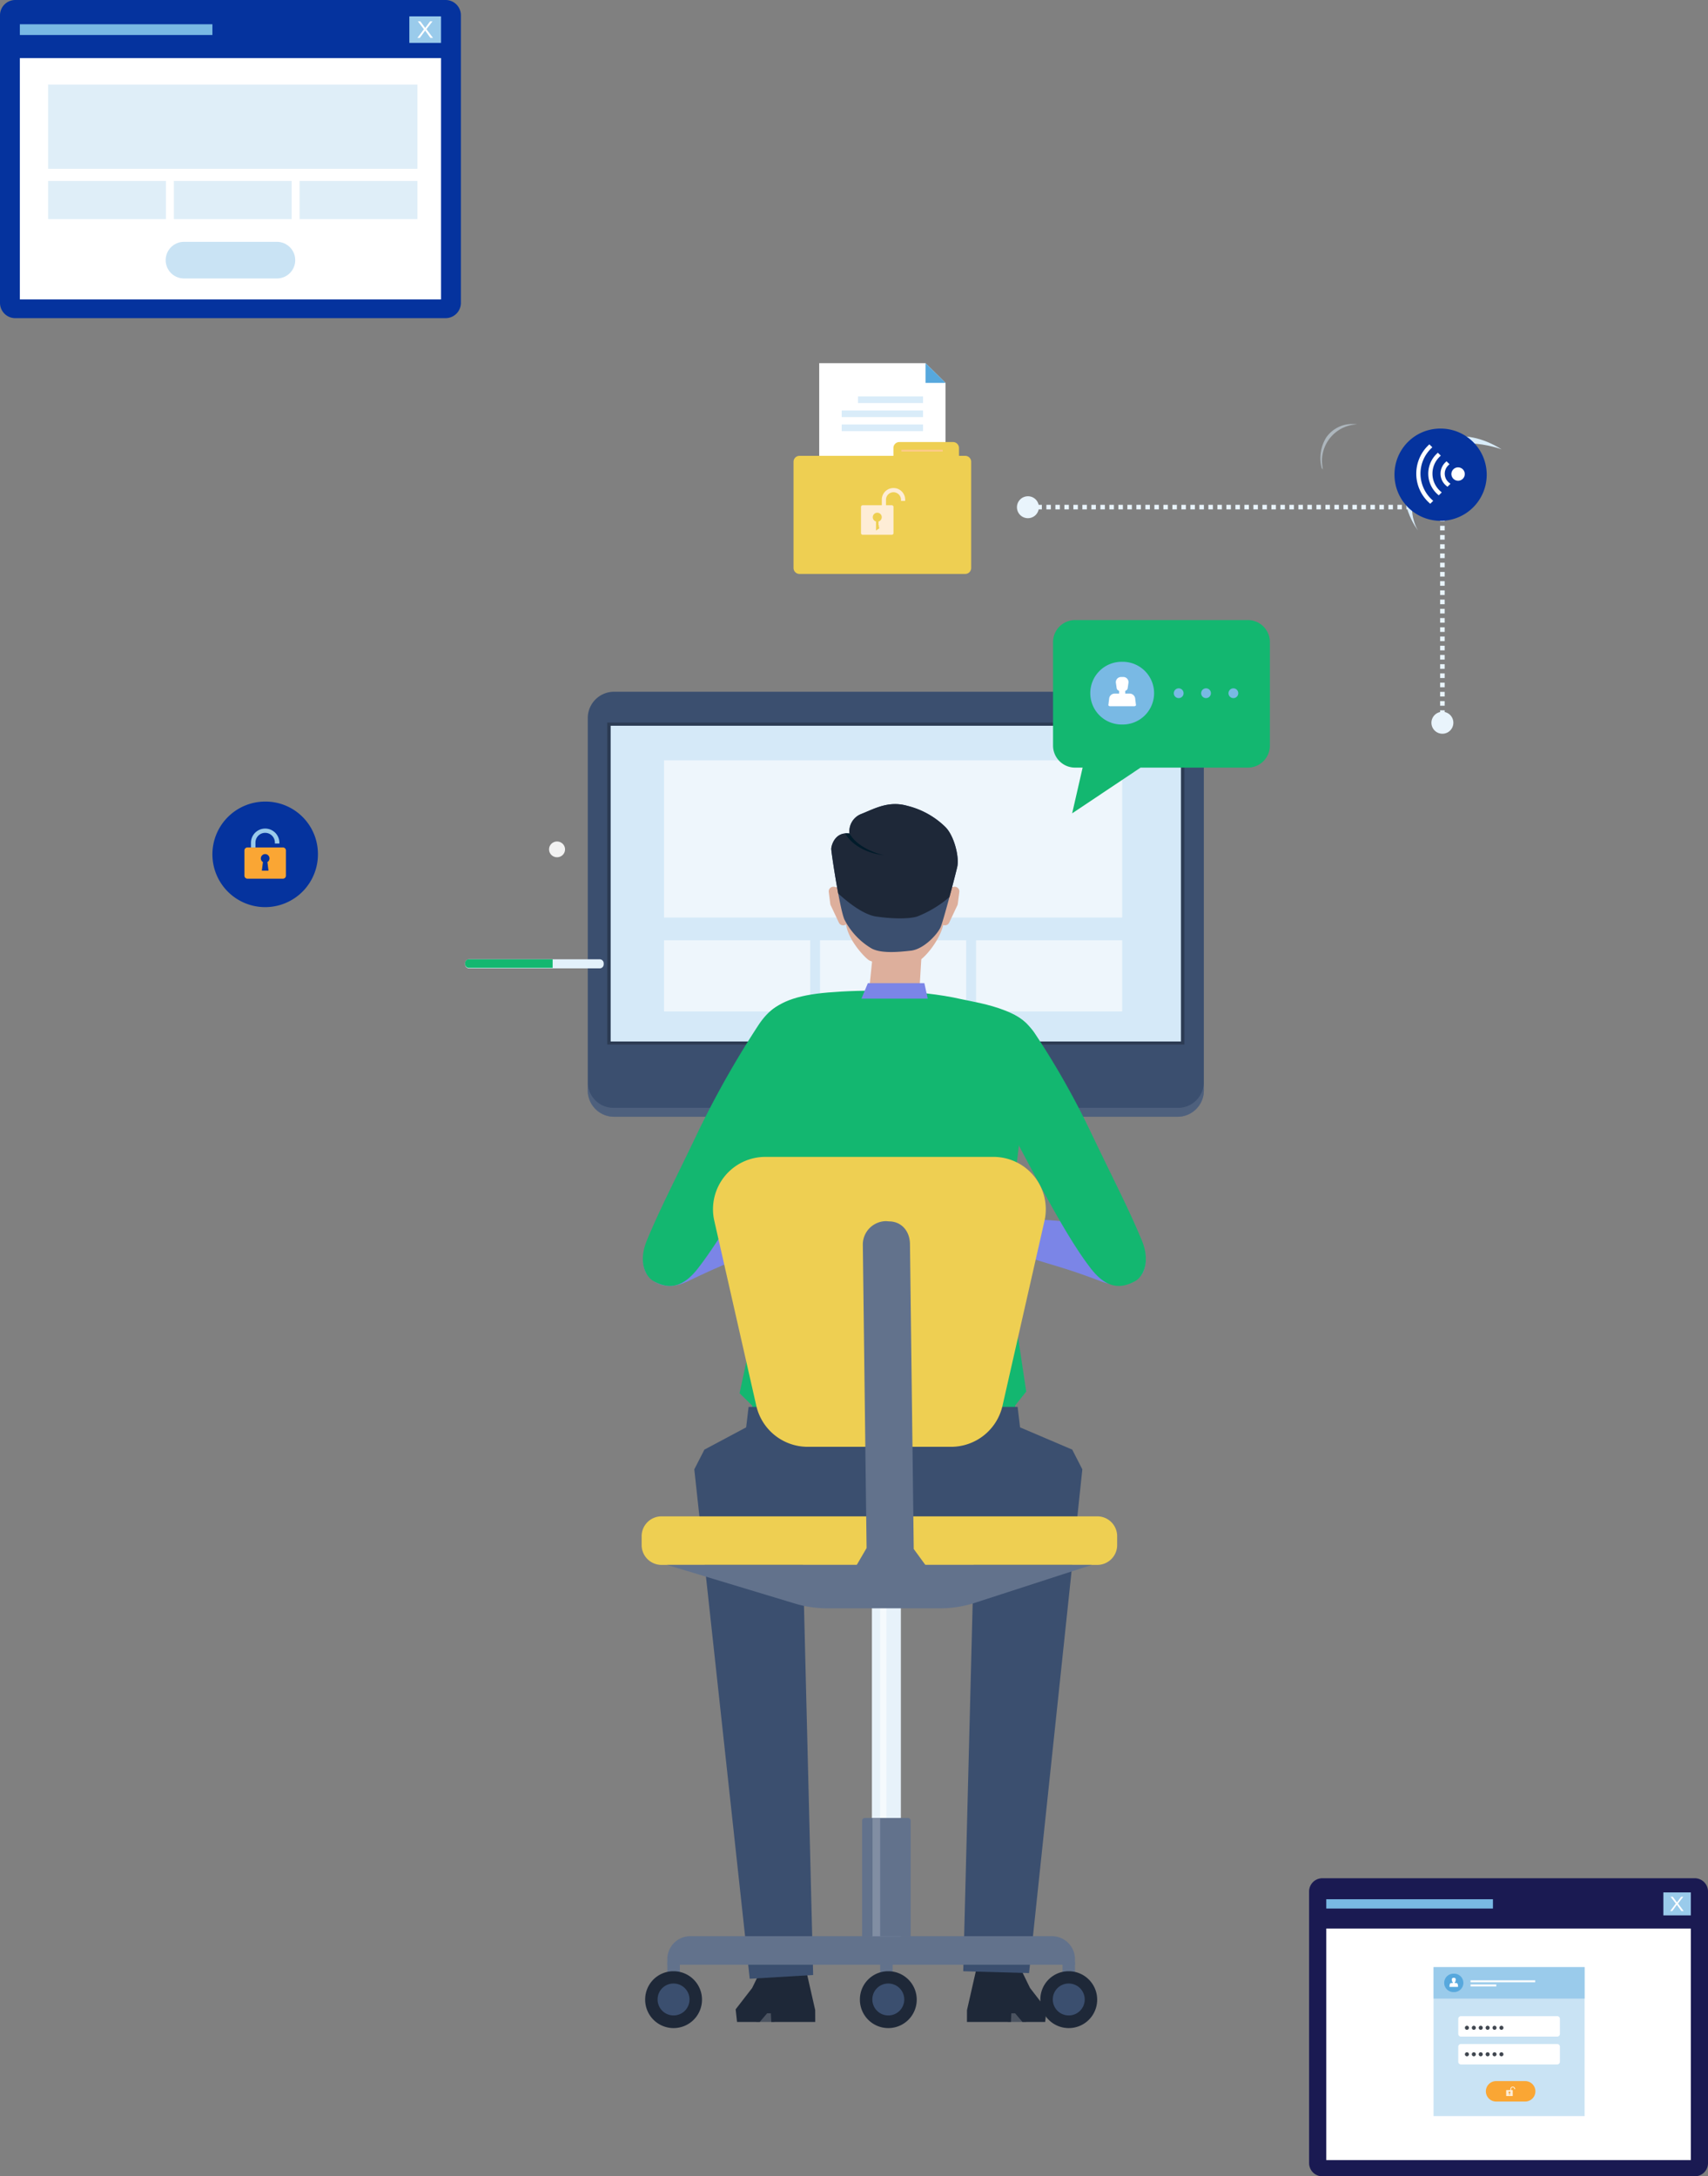 <svg xmlns="http://www.w3.org/2000/svg" xmlns:xlink="http://www.w3.org/1999/xlink" width="400" height="509.51" viewBox="0 0 400 509.51">
  <rect x="0" y="0" width="400" height="509.51" fill="#808080" stroke="none"/>
  <defs>
    <clipPath id="clip-path">
      <rect id="Rectángulo_36349" data-name="Rectángulo 36349" width="144.273" height="8.061" fill="none"/>
    </clipPath>
    <clipPath id="clip-path-2">
      <rect id="Rectángulo_36362" data-name="Rectángulo 36362" width="8.621" height="10.646" fill="none"/>
    </clipPath>
    <clipPath id="clip-path-3">
      <rect id="Rectángulo_36379" data-name="Rectángulo 36379" width="1.459" height="80.256" fill="none"/>
    </clipPath>
  </defs>
  <g id="Grupo_85445" data-name="Grupo 85445" transform="translate(-1020 -627.377)">
    <rect id="Rectángulo_36347" data-name="Rectángulo 36347" width="33.927" height="38.098" transform="translate(1212.826 880.95)" fill="#005d92"/>
    <rect id="Rectángulo_36348" data-name="Rectángulo 36348" width="33.927" height="38.098" transform="translate(1212.826 880.95)" fill="#2c3b53"/>
    <g id="Grupo_85293" data-name="Grupo 85293" transform="translate(1020 709.182)">
      <g id="Grupo_85296" data-name="Grupo 85296">
        <path id="Trazado_118200" data-name="Trazado 118200" d="M131.564,157.23h52.527a5.417,5.417,0,0,0-3.109-4.886l-6.191-2.954H140.864l-6.192,2.954a5.42,5.42,0,0,0-3.108,4.886" transform="translate(51.962 56.042)" fill="#336b8b"/>
        <path id="Trazado_118201" data-name="Trazado 118201" d="M131.564,157.23h52.527a5.417,5.417,0,0,0-3.109-4.886l-6.191-2.954H140.864l-6.192,2.954a5.42,5.42,0,0,0-3.108,4.886" transform="translate(51.962 56.042)" fill="#3b4f6f"/>
        <path id="Trazado_118202" data-name="Trazado 118202" d="M172.158,130.637H138.231v2.431l33.927-.892Z" transform="translate(54.595 49.007)" fill="#002337"/>
        <path id="Trazado_118203" data-name="Trazado 118203" d="M184.091,156.306H131.564a5.4,5.4,0,0,1,2.366-4.453h47.8a5.4,5.4,0,0,1,2.366,4.453" transform="translate(51.962 56.966)" fill="#2c3b53"/>
        <path id="Trazado_118204" data-name="Trazado 118204" d="M104.877,157.78h131.88a6.152,6.152,0,0,0,6.2-6.107V64.393a6.156,6.156,0,0,0-6.2-6.111H104.878a6.154,6.154,0,0,0-6.2,6.111V151.67a6.154,6.154,0,0,0,6.2,6.11" transform="translate(38.974 21.864)" fill="#3b4f6f"/>
        <g id="Grupo_85285" data-name="Grupo 85285" transform="translate(137.653 171.583)" opacity="0.5">
          <g id="Grupo_85284" data-name="Grupo 85284">
            <g id="Grupo_85283" data-name="Grupo 85283" clip-path="url(#clip-path)">
              <path id="Trazado_118205" data-name="Trazado 118205" d="M104.751,130.761H236.88a6.029,6.029,0,0,0,6.071-5.986v2.076a6.028,6.028,0,0,1-6.071,5.985H104.751a6.029,6.029,0,0,1-6.072-5.985v-2.076a6.03,6.03,0,0,0,6.072,5.986" transform="translate(-98.679 -124.775)" fill="#62728c"/>
            </g>
          </g>
        </g>
        <rect id="Rectángulo_36350" data-name="Rectángulo 36350" width="133.618" height="73.947" transform="translate(142.98 88.082)" fill="#d5e9f8"/>
        <path id="Trazado_118206" data-name="Trazado 118206" d="M102.716,138.193H236.335V64.247H102.716Zm-.771-74.656H237.108V138.9H101.945V63.537Z" transform="translate(40.264 23.835)" fill="#2c3b53"/>
        <rect id="Rectángulo_36351" data-name="Rectángulo 36351" width="107.296" height="36.807" transform="translate(155.511 96.201)" fill="#eef6fc"/>
        <rect id="Rectángulo_36352" data-name="Rectángulo 36352" width="34.231" height="16.664" transform="translate(155.511 138.331)" fill="#eef6fc"/>
        <rect id="Rectángulo_36353" data-name="Rectángulo 36353" width="34.231" height="16.664" transform="translate(192.043 138.331)" fill="#eef6fc"/>
        <rect id="Rectángulo_36354" data-name="Rectángulo 36354" width="34.232" height="16.664" transform="translate(228.574 138.331)" fill="#eef6fc"/>
        <path id="Trazado_118207" data-name="Trazado 118207" d="M310.084,143.887H222.893a3.092,3.092,0,0,1-3.115-3.069V77.179a3.092,3.092,0,0,1,3.115-3.069h87.192a3.091,3.091,0,0,1,3.114,3.069v63.639a3.091,3.091,0,0,1-3.114,3.069" transform="translate(86.802 283.818)" fill="#1a1a52"/>
        <rect id="Rectángulo_36355" data-name="Rectángulo 36355" width="85.375" height="54.215" transform="translate(310.603 369.697)" fill="#fff"/>
        <rect id="Rectángulo_36356" data-name="Rectángulo 36356" width="6.428" height="5.373" transform="translate(389.546 361.245)" fill="#9acbeb"/>
        <path id="Trazado_118208" data-name="Trazado 118208" d="M283.558,80.609h-.523l-1.066-1.474-1.084,1.474H280.4l1.317-1.752-1.228-1.6H281l.985,1.327.992-1.327h.491l-1.229,1.587Z" transform="translate(110.744 284.999)" fill="#fff"/>
        <rect id="Rectángulo_36357" data-name="Rectángulo 36357" width="39.034" height="2.174" transform="translate(310.602 362.844)" fill="#79b9e4"/>
        <rect id="Rectángulo_36358" data-name="Rectángulo 36358" width="35.373" height="34.871" transform="translate(335.729 378.738)" fill="#c9e3f4"/>
        <rect id="Rectángulo_36359" data-name="Rectángulo 36359" width="35.373" height="7.365" transform="translate(335.729 378.738)" fill="#9acbeb"/>
        <path id="Trazado_118209" data-name="Trazado 118209" d="M267.981,102.375H245.466a.643.643,0,0,1-.647-.638V98.225a.643.643,0,0,1,.647-.638h22.515a.643.643,0,0,1,.647.638v3.512a.643.643,0,0,1-.647.638" transform="translate(96.692 292.625)" fill="#fff"/>
        <path id="Trazado_118210" data-name="Trazado 118210" d="M267.981,107.115H245.466a.643.643,0,0,1-.647-.638v-3.512a.643.643,0,0,1,.647-.638h22.515a.643.643,0,0,1,.647.638v3.512a.643.643,0,0,1-.647.638" transform="translate(96.692 294.403)" fill="#fff"/>
        <path id="Trazado_118211" data-name="Trazado 118211" d="M258.67,113.431h-6.809a2.394,2.394,0,1,1,0-4.788h6.809a2.394,2.394,0,1,1,0,4.788" transform="translate(98.514 296.773)" fill="#faa634"/>
        <path id="Trazado_118212" data-name="Trazado 118212" d="M246.4,100.174a.472.472,0,1,1,.008,0Z" transform="translate(97.139 293.232)" fill="#40464f"/>
        <path id="Trazado_118213" data-name="Trazado 118213" d="M247.561,100.174a.472.472,0,1,1,.008,0Z" transform="translate(97.596 293.232)" fill="#40464f"/>
        <path id="Trazado_118214" data-name="Trazado 118214" d="M248.719,100.174a.472.472,0,1,1,.008,0Z" transform="translate(98.054 293.232)" fill="#40464f"/>
        <path id="Trazado_118215" data-name="Trazado 118215" d="M249.877,100.174a.472.472,0,1,1,.008,0Z" transform="translate(98.511 293.232)" fill="#40464f"/>
        <path id="Trazado_118216" data-name="Trazado 118216" d="M251.035,100.174a.472.472,0,1,1,.008,0Z" transform="translate(98.969 293.232)" fill="#40464f"/>
        <path id="Trazado_118217" data-name="Trazado 118217" d="M252.193,100.174a.472.472,0,1,1,.008,0Z" transform="translate(99.426 293.232)" fill="#40464f"/>
        <path id="Trazado_118218" data-name="Trazado 118218" d="M246.4,104.685a.472.472,0,1,1,.008,0Z" transform="translate(97.139 294.924)" fill="#40464f"/>
        <path id="Trazado_118219" data-name="Trazado 118219" d="M247.561,104.685a.472.472,0,1,1,.008,0Z" transform="translate(97.596 294.924)" fill="#40464f"/>
        <path id="Trazado_118220" data-name="Trazado 118220" d="M248.719,104.685a.472.472,0,1,1,.008,0Z" transform="translate(98.054 294.924)" fill="#40464f"/>
        <path id="Trazado_118221" data-name="Trazado 118221" d="M249.877,104.685a.472.472,0,1,1,.008,0Z" transform="translate(98.511 294.924)" fill="#40464f"/>
        <path id="Trazado_118222" data-name="Trazado 118222" d="M251.035,104.685a.472.472,0,1,1,.008,0Z" transform="translate(98.969 294.924)" fill="#40464f"/>
        <path id="Trazado_118223" data-name="Trazado 118223" d="M252.193,104.685a.472.472,0,1,1,.008,0Z" transform="translate(99.426 294.924)" fill="#40464f"/>
        <path id="Trazado_118224" data-name="Trazado 118224" d="M244.687,94.659h0a2.152,2.152,0,1,1,0-4.3h0a2.152,2.152,0,1,1,0,4.3" transform="translate(95.776 289.913)" fill="#57a8dd"/>
        <path id="Trazado_118225" data-name="Trazado 118225" d="M245.364,93.138l-.059-.473a.41.41,0,0,0-.4-.392h-.328v-.2l.059-.03a.236.236,0,0,0,.12-.171l.057-.388a.416.416,0,0,0,0-.1.377.377,0,0,0-.377-.326h-.165a.38.38,0,0,0-.331.191.367.367,0,0,0-.046.239l.056.384a.236.236,0,0,0,.123.172l.056.028v.2H243.8a.407.407,0,0,0-.4.392l-.059.473.091.059h1.841Z" transform="translate(96.108 290.177)" fill="#fff"/>
        <rect id="Rectángulo_36360" data-name="Rectángulo 36360" width="15.142" height="0.455" transform="translate(344.394 381.821)" fill="#fff"/>
        <rect id="Rectángulo_36361" data-name="Rectángulo 36361" width="6.025" height="0.455" transform="translate(344.396 382.792)" fill="#fff"/>
        <path id="Trazado_118226" data-name="Trazado 118226" d="M254.406,109.578a.551.551,0,0,0-.555.546v.27h-.908a.079.079,0,0,0-.079.078v1.245a.079.079,0,0,0,.079.077h1.384a.079.079,0,0,0,.079-.077v-1.245a.079.079,0,0,0-.079-.078h-.278v-.27a.356.356,0,0,1,.713,0v.063h.2v-.063a.55.55,0,0,0-.554-.546m-.711,1.587v.187l.04.014v.017l-.038.015v.027l.038.015v.043l-.158.113v-.43a.21.21,0,0,1-.156-.2.213.213,0,1,1,.273.2" transform="translate(99.869 297.124)" fill="#feedd6"/>
        <line id="Línea_149" data-name="Línea 149" x2="0.745" transform="translate(240.728 36.916)" fill="none" stroke="#e9f4fc" stroke-miterlimit="10" stroke-width="1.068"/>
        <line id="Línea_150" data-name="Línea 150" x2="93.374" transform="translate(242.943 36.916)" fill="none" stroke="#e9f4fc" stroke-miterlimit="10" stroke-width="1.068" stroke-dasharray="1.054 1.054"/>
        <path id="Trazado_118227" data-name="Trazado 118227" d="M241.623,26.845h.745v.734" transform="translate(95.43 10.071)" fill="none" stroke="#e9f4fc" stroke-miterlimit="10" stroke-width="1.068"/>
        <line id="Línea_151" data-name="Línea 151" y2="46.762" transform="translate(337.797 39.135)" fill="none" stroke="#e9f4fc" stroke-miterlimit="10" stroke-width="1.068" stroke-dasharray="1.08 1.08"/>
        <line id="Línea_152" data-name="Línea 152" y2="0.734" transform="translate(337.797 86.638)" fill="none" stroke="#e9f4fc" stroke-miterlimit="10" stroke-width="1.068"/>
        <path id="Trazado_118228" data-name="Trazado 118228" d="M175.864,27.535A2.567,2.567,0,1,1,173.3,25a2.549,2.549,0,0,1,2.567,2.53" transform="translate(67.431 9.38)" fill="#e9f4fc"/>
        <path id="Trazado_118229" data-name="Trazado 118229" d="M245.45,64.227a2.567,2.567,0,1,1-2.567-2.53,2.549,2.549,0,0,1,2.567,2.53" transform="translate(94.914 23.145)" fill="#e9f4fc"/>
        <g id="Grupo_85288" data-name="Grupo 85288" transform="translate(309.239 17.466)" opacity="0.5">
          <g id="Grupo_85287" data-name="Grupo 85287">
            <g id="Grupo_85286" data-name="Grupo 85286" clip-path="url(#clip-path-2)">
              <path id="Trazado_118233" data-name="Trazado 118233" d="M230.306,12.779a8.962,8.962,0,0,0-1.112-.078,7.365,7.365,0,0,0-6.2,3.216A9.206,9.206,0,0,0,221.975,23c.028.006.247.342.275.348a15.136,15.136,0,0,1-.208-1.909,8.563,8.563,0,0,1,8.264-8.661" transform="translate(-221.684 -12.701)" fill="#d9ecf9"/>
            </g>
          </g>
        </g>
        <path id="Trazado_118234" data-name="Trazado 118234" d="M239,36.891s-5.7-7.049-1.857-14.572,12.3-10.136,21.387-4.473c0,0-13.492-5.124-18.487,4.282S239,36.891,239,36.891" transform="translate(93.135 5.548)" fill="#d9ecf9"/>
        <path id="Trazado_118235" data-name="Trazado 118235" d="M234.115,24.124a10.8,10.8,0,1,0,10.8-10.648,10.726,10.726,0,0,0-10.8,10.648" transform="translate(92.464 5.055)" fill="#05339e"/>
        <path id="Trazado_118236" data-name="Trazado 118236" d="M245.257,23.212a1.566,1.566,0,1,0-1.589-1.565,1.576,1.576,0,0,0,1.589,1.565" transform="translate(96.237 7.533)" fill="#fff"/>
        <path id="Trazado_118237" data-name="Trazado 118237" d="M243.223,24.806a3.659,3.659,0,0,1-.229-5.524l.248-.239.7.685-.257.248a2.7,2.7,0,0,0,.185,4.1l.3.242-.7.69Z" transform="translate(95.517 7.144)" fill="#fff"/>
        <path id="Trazado_118238" data-name="Trazado 118238" d="M241.994,27.347a6.447,6.447,0,0,1-.219-9.52l.25-.241.695.685-.254.245a5.489,5.489,0,0,0,.2,8.122l.276.243-.7.689Z" transform="translate(94.703 6.597)" fill="#fff"/>
        <path id="Trazado_118239" data-name="Trazado 118239" d="M240.791,29.845a9.205,9.205,0,0,1-.208-13.441l.25-.243.7.686-.253.246a8.236,8.236,0,0,0-2.522,5.938,8.334,8.334,0,0,0,2.713,6.111l.266.246-.695.685Z" transform="translate(93.908 6.063)" fill="#fff"/>
        <path id="Trazado_118240" data-name="Trazado 118240" d="M60.371,89.161a12.356,12.356,0,1,1-12.355-12.18,12.268,12.268,0,0,1,12.355,12.18" transform="translate(14.084 28.879)" fill="#05339e"/>
        <path id="Trazado_118241" data-name="Trazado 118241" d="M43.187,84.851a2.273,2.273,0,0,1,4.546,0v.227h1.055v-.227a3.328,3.328,0,0,0-6.655,0V86h1.055Z" transform="translate(16.64 30.6)" fill="#9acbeb"/>
        <path id="Trazado_118242" data-name="Trazado 118242" d="M50.044,84.795h-8.3a.7.7,0,0,0-.707.7V91.4a.7.7,0,0,0,.707.7h8.3a.7.7,0,0,0,.709-.7V85.492a.7.7,0,0,0-.709-.7M46.672,90.22H45.114l.254-2.012a.991.991,0,0,1-.49-.851,1.015,1.015,0,0,1,2.03,0,.993.993,0,0,1-.488.851Z" transform="translate(16.207 31.81)" fill="#faa634"/>
        <path id="Trazado_118253" data-name="Trazado 118253" d="M227.572,75.5V51.2a5.159,5.159,0,0,0-5.2-5.121H181.99a5.159,5.159,0,0,0-5.2,5.121V75.5a5.16,5.16,0,0,0,5.2,5.122h1.728l-2.452,10.707,16.027-10.707h25.081a5.16,5.16,0,0,0,5.2-5.122" transform="translate(69.825 17.284)" fill="#13b770"/>
        <path id="Trazado_118254" data-name="Trazado 118254" d="M190.517,67.866H190.5a7.342,7.342,0,1,1,0-14.682h.017a7.342,7.342,0,1,1,0,14.682" transform="translate(72.298 19.951)" fill="#79b9e4"/>
        <path id="Trazado_118255" data-name="Trazado 118255" d="M192.558,62.427l-.188-1.517a1.312,1.312,0,0,0-1.288-1.256h-1.049V59.03l.186-.1a.745.745,0,0,0,.384-.545l.184-1.246a1.157,1.157,0,0,0,0-.325,1.209,1.209,0,0,0-1.208-1.045h-.526a1.228,1.228,0,0,0-1.062.612,1.2,1.2,0,0,0-.148.769l.181,1.228a.741.741,0,0,0,.395.551l.176.091v.634h-1.05a1.307,1.307,0,0,0-1.288,1.254l-.188,1.518.292.188h5.9Z" transform="translate(73.49 20.921)" fill="#fff"/>
        <path id="Trazado_118256" data-name="Trazado 118256" d="M199.351,58.829a1.143,1.143,0,1,1-1.142-1.126,1.135,1.135,0,0,1,1.142,1.126" transform="translate(77.832 21.647)" fill="#79b9e4"/>
        <path id="Trazado_118257" data-name="Trazado 118257" d="M203.942,58.829A1.143,1.143,0,1,1,202.8,57.7a1.135,1.135,0,0,1,1.142,1.126" transform="translate(79.645 21.647)" fill="#79b9e4"/>
        <path id="Trazado_118258" data-name="Trazado 118258" d="M208.532,58.829a1.143,1.143,0,1,1-1.142-1.126,1.135,1.135,0,0,1,1.142,1.126" transform="translate(81.458 21.647)" fill="#79b9e4"/>
        <path id="Trazado_118259" data-name="Trazado 118259" d="M104.337,81.9H3.6A3.573,3.573,0,0,1,0,78.351V10.962A3.573,3.573,0,0,1,3.6,7.414H104.337a3.573,3.573,0,0,1,3.6,3.548V78.351a3.573,3.573,0,0,1-3.6,3.546" transform="translate(0 -89.219)" fill="#05339e"/>
        <rect id="Rectángulo_36364" data-name="Rectángulo 36364" width="98.64" height="56.503" transform="translate(4.647 -68.209)" fill="#fff"/>
        <rect id="Rectángulo_36365" data-name="Rectángulo 36365" width="7.416" height="6.207" transform="translate(95.867 -77.972)" fill="#9acbeb"/>
        <path id="Trazado_118260" data-name="Trazado 118260" d="M73.725,14.923h-.6l-1.232-1.7-1.253,1.7h-.564L71.595,12.9l-1.419-1.85h.589L71.9,12.583l1.147-1.533h.566L72.2,12.883Z" transform="translate(27.676 -87.855)" fill="#fff"/>
        <rect id="Rectángulo_36366" data-name="Rectángulo 36366" width="45.097" height="2.512" transform="translate(4.648 -76.125)" fill="#79b9e4"/>
        <path id="Trazado_118261" data-name="Trazado 118261" d="M53.8,57.159H32.166a4.286,4.286,0,1,1,0-8.571H53.8a4.286,4.286,0,1,1,0,8.571" transform="translate(10.987 -73.773)" fill="#c9e3f4"/>
        <rect id="Rectángulo_36367" data-name="Rectángulo 36367" width="86.48" height="19.717" transform="translate(11.268 -62.007)" fill="#dfeef8"/>
        <rect id="Rectángulo_36368" data-name="Rectángulo 36368" width="27.591" height="8.927" transform="translate(11.268 -39.439)" fill="#dfeef8"/>
        <rect id="Rectángulo_36369" data-name="Rectángulo 36369" width="27.591" height="8.927" transform="translate(40.713 -39.439)" fill="#dfeef8"/>
        <rect id="Rectángulo_36370" data-name="Rectángulo 36370" width="27.591" height="8.927" transform="translate(70.158 -39.439)" fill="#dfeef8"/>
        <path id="Trazado_118262" data-name="Trazado 118262" d="M137.532,2.339V34.044h29.583V6.957l-4.684-4.618Z" transform="translate(54.319 0.877)" fill="#fff"/>
        <path id="Trazado_118263" data-name="Trazado 118263" d="M160.065,6.957l-4.684-4.618V6.957Z" transform="translate(61.368 0.877)" fill="#57a8dd"/>
        <rect id="Rectángulo_36371" data-name="Rectángulo 36371" width="15.241" height="1.548" transform="translate(200.926 11.009)" fill="#d9ecf9"/>
        <rect id="Rectángulo_36372" data-name="Rectángulo 36372" width="19.051" height="1.548" transform="translate(197.117 14.293)" fill="#d9ecf9"/>
        <rect id="Rectángulo_36373" data-name="Rectángulo 36373" width="19.051" height="1.548" transform="translate(197.117 17.577)" fill="#d9ecf9"/>
        <path id="Trazado_118264" data-name="Trazado 118264" d="M173.424,45.764h-38.8a1.392,1.392,0,0,1-1.4-1.382V19.5a1.391,1.391,0,0,1,1.4-1.381h38.8a1.391,1.391,0,0,1,1.4,1.381V44.382a1.392,1.392,0,0,1-1.4,1.382" transform="translate(52.617 6.798)" fill="#eecf52"/>
        <path id="Trazado_118265" data-name="Trazado 118265" d="M165.346,23.247a1.392,1.392,0,0,1-1.4,1.382H149.992V17.152a1.392,1.392,0,0,1,1.4-1.382h12.552a1.392,1.392,0,0,1,1.4,1.382Z" transform="translate(59.24 5.916)" fill="#eecf52"/>
        <rect id="Rectángulo_36374" data-name="Rectángulo 36374" width="9.682" height="0.463" transform="translate(211.102 23.47)" fill="#fcca85"/>
        <path id="Trazado_118266" data-name="Trazado 118266" d="M152.158,23.6a2.72,2.72,0,0,0-2.737,2.7v1.327h-4.482a.387.387,0,0,0-.388.385v6.14a.387.387,0,0,0,.388.385h6.827a.388.388,0,0,0,.392-.385v-6.14a.389.389,0,0,0-.392-.385H150.4V26.3a1.756,1.756,0,0,1,3.511,0v.312h.981V26.3a2.72,2.72,0,0,0-2.736-2.7m-3.507,7.829v.923l.2.07v.081l-.192.07v.14l.192.07V33l-.781.558V31.437a1.051,1.051,0,1,1,.579,0" transform="translate(57.091 8.855)" fill="#feedd6"/>
        <path id="Trazado_118281" data-name="Trazado 118281" d="M93.114,87.218a1.882,1.882,0,0,0,.932.248,1.913,1.913,0,0,0,.488-.065,1.863,1.863,0,0,0,1.137-.859,1.812,1.812,0,0,0,.186-1.4,1.835,1.835,0,0,0-.872-1.115,1.884,1.884,0,0,0-2.557.672v0a1.832,1.832,0,0,0,.686,2.518" transform="translate(36.406 31.427)" fill="#f2f2f2"/>
        <path id="Trazado_118282" data-name="Trazado 118282" d="M109.6,105.956H79.029a.936.936,0,0,1-.943-.928v-.267a.936.936,0,0,1,.943-.93H109.6a.935.935,0,0,1,.942.93v.267a.935.935,0,0,1-.942.928" transform="translate(30.84 38.951)" fill="#e3f1fb"/>
        <path id="Trazado_118283" data-name="Trazado 118283" d="M78.975,103.831a.882.882,0,0,0-.889.876v.252a.882.882,0,0,0,.889.875H98.583v-2Z" transform="translate(30.84 38.951)" fill="#13b770"/>
        <rect id="Rectángulo_36375" data-name="Rectángulo 36375" width="4.263" height="2.616" transform="translate(236.025 388.954)" fill="#4b5360"/>
        <path id="Trazado_118284" data-name="Trazado 118284" d="M175.343,288.268h5.313l.321-2.955-3.865-5L175.35,276.7l-.222-1.331H164.651l-2.3,10.114.008.028-.008-.028-.013,2.785h10.3l.093-2.03.876,0Z" transform="translate(64.114 103.302)" fill="#1e2838"/>
        <rect id="Rectángulo_36376" data-name="Rectángulo 36376" width="4.263" height="2.616" transform="translate(177.088 388.954)" fill="#4b5360"/>
        <path id="Trazado_118285" data-name="Trazado 118285" d="M129.141,288.268h-5.313l-.321-2.955,3.865-5,1.762-3.608.222-1.331h10.477l2.3,10.114-.008.028.008-.028.013,2.785h-10.3l-.093-2.03-.876,0Z" transform="translate(48.779 103.302)" fill="#1e2838"/>
        <path id="Trazado_118286" data-name="Trazado 118286" d="M178.916,150.33l-7.976-1.6-3-2.365-2.19.026-3.955,3.452-.05,5.154,4.334.129.76-.683,1.907-.142L178,157.037Z" transform="translate(63.88 54.908)" fill="#ddaf9c"/>
        <path id="Trazado_118287" data-name="Trazado 118287" d="M171.885,148.052l-1.618,7.793c9.081,3.258,10.073,2.907,20.344,6.795,5.347,2.024,8.416.173,9.721-1.927,1.076-1.733,1.629-8.293-3.861-9.689a114.717,114.717,0,0,0-24.586-2.972" transform="translate(67.247 55.54)" fill="#7b85e7"/>
        <path id="Trazado_118288" data-name="Trazado 118288" d="M191.243,172.887c-8.034-10.348-18.172-32.382-25.129-43.691-1.32-2.145-4.7-7.4-3.077-11.8,1.4-3.8,5.959-5.077,8.3-4.585,2.963.623,5.574,3.215,6.733,4.951A188.467,188.467,0,0,1,191.1,140.695c5.834,12.217,8.854,17.867,12.058,25.556,2.155,5.169.292,8.584-1.548,9.6-3.353,1.851-6.7,1.766-10.367-2.963" transform="translate(64.222 42.282)" fill="#13b770"/>
        <path id="Trazado_118289" data-name="Trazado 118289" d="M126.224,148.445l7.976-1.6,3-2.365,2.189.026,3.956,3.452.049,5.154-4.333.129-.76-.683-1.907-.142-9.256,2.734Z" transform="translate(49.853 54.201)" fill="#ddaf9c"/>
        <path id="Trazado_118290" data-name="Trazado 118290" d="M137.122,146.055l1.618,7.793c-11.434,5.818-10.745,4.906-20.344,9.542-5.143,2.482-8.416.172-9.72-1.928-1.077-1.733-1.587-8.139,3.86-9.689,11.436-3.255,24.586-5.718,24.586-5.718" transform="translate(42.649 54.791)" fill="#7b85e7"/>
        <path id="Trazado_118291" data-name="Trazado 118291" d="M120.81,173.432c8.035-10.348,19.16-31.573,26.116-42.882,1.32-2.145,3.712-8.208,2.09-12.607-1.4-3.8-5.35-7.129-7.688-6.636-2.963.623-5.122,3.333-6.28,5.069a222.949,222.949,0,0,0-14.1,24.865c-5.834,12.217-8.854,17.867-12.058,25.556-2.155,5.169-.292,8.584,1.548,9.6,3.353,1.851,6.7,1.766,10.367-2.963" transform="translate(42.626 41.737)" fill="#13b770"/>
        <path id="Trazado_118292" data-name="Trazado 118292" d="M147.211,101.4h11.331l-1.078,17.873H145.376Z" transform="translate(57.417 38.038)" fill="#ddaf9c"/>
        <path id="Trazado_118293" data-name="Trazado 118293" d="M142.766,91.961l-2.324-.459a1.105,1.105,0,0,0-1.017.322,1.072,1.072,0,0,0-.286.872l.353,2.781a1.073,1.073,0,0,0,.093.32l1.926,4.092a1.1,1.1,0,0,0,.626.562l.013,0a1.106,1.106,0,0,0,1.1-.213l1.084-.958Z" transform="translate(54.95 34.318)" fill="#ddaf9c"/>
        <path id="Trazado_118294" data-name="Trazado 118294" d="M158.9,91.961l2.324-.459a1.105,1.105,0,0,1,1.017.322,1.072,1.072,0,0,1,.286.872l-.353,2.781a1.073,1.073,0,0,1-.093.32l-1.926,4.092a1.1,1.1,0,0,1-.626.562l-.013,0a1.106,1.106,0,0,1-1.1-.213l-1.084-.958Z" transform="translate(62.138 34.318)" fill="#ddaf9c"/>
        <path id="Trazado_118295" data-name="Trazado 118295" d="M159.562,113.226l-.455.175a9.207,9.207,0,0,1-3.295.609h-4.3a9.209,9.209,0,0,1-3.521-.7c-.612-.072-4.885-4.381-5.567-8.258l-1.211-13.337a10.584,10.584,0,0,1,2.913-8.274,10.842,10.842,0,0,1,4.768-2.892l2.186-.644a10.966,10.966,0,0,1,5.658-.143l1.548.373a10.838,10.838,0,0,1,5.871,3.683l.18.223c1.774,2.175,3.409,5,3.13,7.776l-2.292,12.933c-.778,3.773-4.4,7.9-5.615,8.475" transform="translate(55.756 29.809)" fill="#ddaf9c"/>
        <path id="Trazado_118296" data-name="Trazado 118296" d="M143.83,84.319a4.362,4.362,0,0,1,2.631-4.55c3.068-1.188,6.434-3.241,10.943-1.944a19.254,19.254,0,0,1,8.783,4.861c2.083,1.944,3.42,7.052,2.861,9.468s-3.189,12.374-3.847,13.985-3.9,5.232-6.992,5.583-7,.675-9.208-.513a16.659,16.659,0,0,1-6.376-6.807c-1.1-2.594-3.069-15.681-3.069-16.484s.876-4.125,4.274-3.6" transform="translate(55.118 29.039)" fill="#3b4f6f"/>
        <path id="Trazado_118297" data-name="Trazado 118297" d="M159.694,103.726a26.262,26.262,0,0,0,7.545-4.564c.783-2.9,1.54-5.839,1.811-7.009.559-2.416-.78-7.523-2.861-9.468a19.272,19.272,0,0,0-8.784-4.861c-4.51-1.3-7.875.756-10.943,1.944a4.362,4.362,0,0,0-2.631,4.55c-3.4-.527-4.274,2.8-4.274,3.6,0,.5.78,5.866,1.632,10.422,1.721,1.583,5.665,4.916,8.85,5.386,4.2.62,7.907.551,9.656,0" transform="translate(55.118 29.039)" fill="#1e2838"/>
        <path id="Trazado_118298" data-name="Trazado 118298" d="M150.931,87.507s-5.9-1.262-8.031-5.1l0,.043a4.152,4.152,0,0,0-1-.026c.414.758,2.667,4.286,9.03,5.087" transform="translate(56.044 30.912)" fill="#001b2a"/>
        <path id="Trazado_118299" data-name="Trazado 118299" d="M126.592,147.093c.771-8.943.2-12.521.336-17.28.388-13.439,2.851-18.948,17.981-20.215,7.964-.666,20.781-.822,31.325,1.594,3.571.818,18.153,2.768,16.845,10.705-1.419,8.607-1.2,4.362-3.7,25.151-1.693,14.081-1.129,17.848-.905,28.67.181,8.783.971,15.034.971,15.034l1.848,12.27-2.579,3.249,0,2.889-61.651-.528.095-2.277-3-2.935,1.938-8.98s.237-5.125.937-24.013c.412-11.1-.978-17.175-.446-23.337" transform="translate(49.039 40.955)" fill="#13b770"/>
        <path id="Trazado_118300" data-name="Trazado 118300" d="M146.123,107.9h13.238l.788,3.622H144.625Z" transform="translate(57.12 40.476)" fill="#7b85e7"/>
        <path id="Trazado_118301" data-name="Trazado 118301" d="M118.93,190.071l9.776-5.209.572-4.791,14.109-.01-.007-.113,48.9.122.572,4.791,12.22,5.209,2.367,4.622L194.961,312.625l-15.414-.435,2.7-105.252-21.464-.166-19.023.166L144.4,313.073l-14.858.879-12.98-119.259Z" transform="translate(46.036 67.506)" fill="#3b4f6f"/>
        <rect id="Rectángulo_36377" data-name="Rectángulo 36377" width="6.782" height="80.256" transform="translate(204.196 292.466)" fill="#e7f2fa"/>
        <g id="Grupo_85291" data-name="Grupo 85291" transform="translate(206.127 292.466)" opacity="0.6">
          <g id="Grupo_85290" data-name="Grupo 85290">
            <g id="Grupo_85289" data-name="Grupo 85289" clip-path="url(#clip-path-3)">
              <rect id="Rectángulo_36378" data-name="Rectángulo 36378" width="1.461" height="80.256" transform="translate(0 0)" fill="#fff"/>
            </g>
          </g>
        </g>
        <path id="Trazado_118302" data-name="Trazado 118302" d="M144.734,277.69h11.38V250.665a.645.645,0,0,0-.649-.639H145.383a.645.645,0,0,0-.649.639Z" transform="translate(57.163 93.794)" fill="#62728c"/>
        <rect id="Rectángulo_36380" data-name="Rectángulo 36380" width="1.787" height="27.664" transform="translate(204.34 343.82)" fill="#818ea3"/>
        <path id="Trazado_118303" data-name="Trazado 118303" d="M207.5,276.828V275.5a5.4,5.4,0,0,0-5.435-5.356h-84.6a5.4,5.4,0,0,0-5.435,5.356v1.328Z" transform="translate(44.249 101.341)" fill="#62728c"/>
        <rect id="Rectángulo_36381" data-name="Rectángulo 36381" width="2.92" height="7.301" transform="translate(248.835 377.55)" fill="#62728c"/>
        <rect id="Rectángulo_36382" data-name="Rectángulo 36382" width="2.92" height="7.301" transform="translate(156.286 377.55)" fill="#62728c"/>
        <rect id="Rectángulo_36383" data-name="Rectángulo 36383" width="2.92" height="7.301" transform="translate(206.127 377.55)" fill="#62728c"/>
        <path id="Trazado_118304" data-name="Trazado 118304" d="M108.313,282.676a6.656,6.656,0,1,0,6.655-6.561,6.608,6.608,0,0,0-6.655,6.561" transform="translate(42.779 103.581)" fill="#1e2838"/>
        <path id="Trazado_118305" data-name="Trazado 118305" d="M110.4,281.891a3.738,3.738,0,1,0,3.737-3.684,3.71,3.71,0,0,0-3.737,3.684" transform="translate(43.605 104.366)" fill="#3b4f6f"/>
        <path id="Trazado_118306" data-name="Trazado 118306" d="M174.658,282.676a6.656,6.656,0,1,0,6.655-6.561,6.608,6.608,0,0,0-6.655,6.561" transform="translate(68.982 103.581)" fill="#1e2838"/>
        <path id="Trazado_118307" data-name="Trazado 118307" d="M176.749,281.891a3.738,3.738,0,1,0,3.737-3.684,3.711,3.711,0,0,0-3.737,3.684" transform="translate(69.808 104.366)" fill="#3b4f6f"/>
        <path id="Trazado_118308" data-name="Trazado 118308" d="M144.363,282.676a6.656,6.656,0,1,0,6.655-6.561,6.608,6.608,0,0,0-6.655,6.561" transform="translate(57.017 103.581)" fill="#1e2838"/>
        <path id="Trazado_118309" data-name="Trazado 118309" d="M146.455,281.891a3.738,3.738,0,1,0,3.737-3.684,3.711,3.711,0,0,0-3.737,3.684" transform="translate(57.843 104.366)" fill="#3b4f6f"/>
        <path id="Trazado_118310" data-name="Trazado 118310" d="M112.393,210.034H214.412a4.638,4.638,0,0,0,4.67-4.6v-2.155a4.639,4.639,0,0,0-4.67-4.605H112.393a4.639,4.639,0,0,0-4.67,4.605v2.155a4.638,4.638,0,0,0,4.67,4.6" transform="translate(42.546 74.529)" fill="#eecf52"/>
        <path id="Trazado_118311" data-name="Trazado 118311" d="M149.492,217.1h26.472a26.264,26.264,0,0,0,8.1-1.279l27.39-8.883H111.987l29.911,9.04a26.246,26.246,0,0,0,7.594,1.122" transform="translate(44.23 77.629)" fill="#62728c"/>
        <path id="Trazado_118312" data-name="Trazado 118312" d="M175.4,205.349H141.953a12.35,12.35,0,0,1-12.089-9.545l-9.871-43.45a12.259,12.259,0,0,1,12.09-14.882H185.27a12.259,12.259,0,0,1,12.09,14.882l-9.869,43.45a12.352,12.352,0,0,1-12.09,9.545" transform="translate(47.271 51.571)" fill="#eecf52"/>
        <path id="Trazado_118313" data-name="Trazado 118313" d="M141.715,233.965h22.722l-6.417-8.8-.883-71.309c0-3.006-1.9-5.391-4.945-5.391l-.576-.052a5.484,5.484,0,0,0-5.523,5.443l.884,71.09Z" transform="translate(55.971 55.677)" fill="#62728c"/>
      </g>
    </g>
  </g>
</svg>
